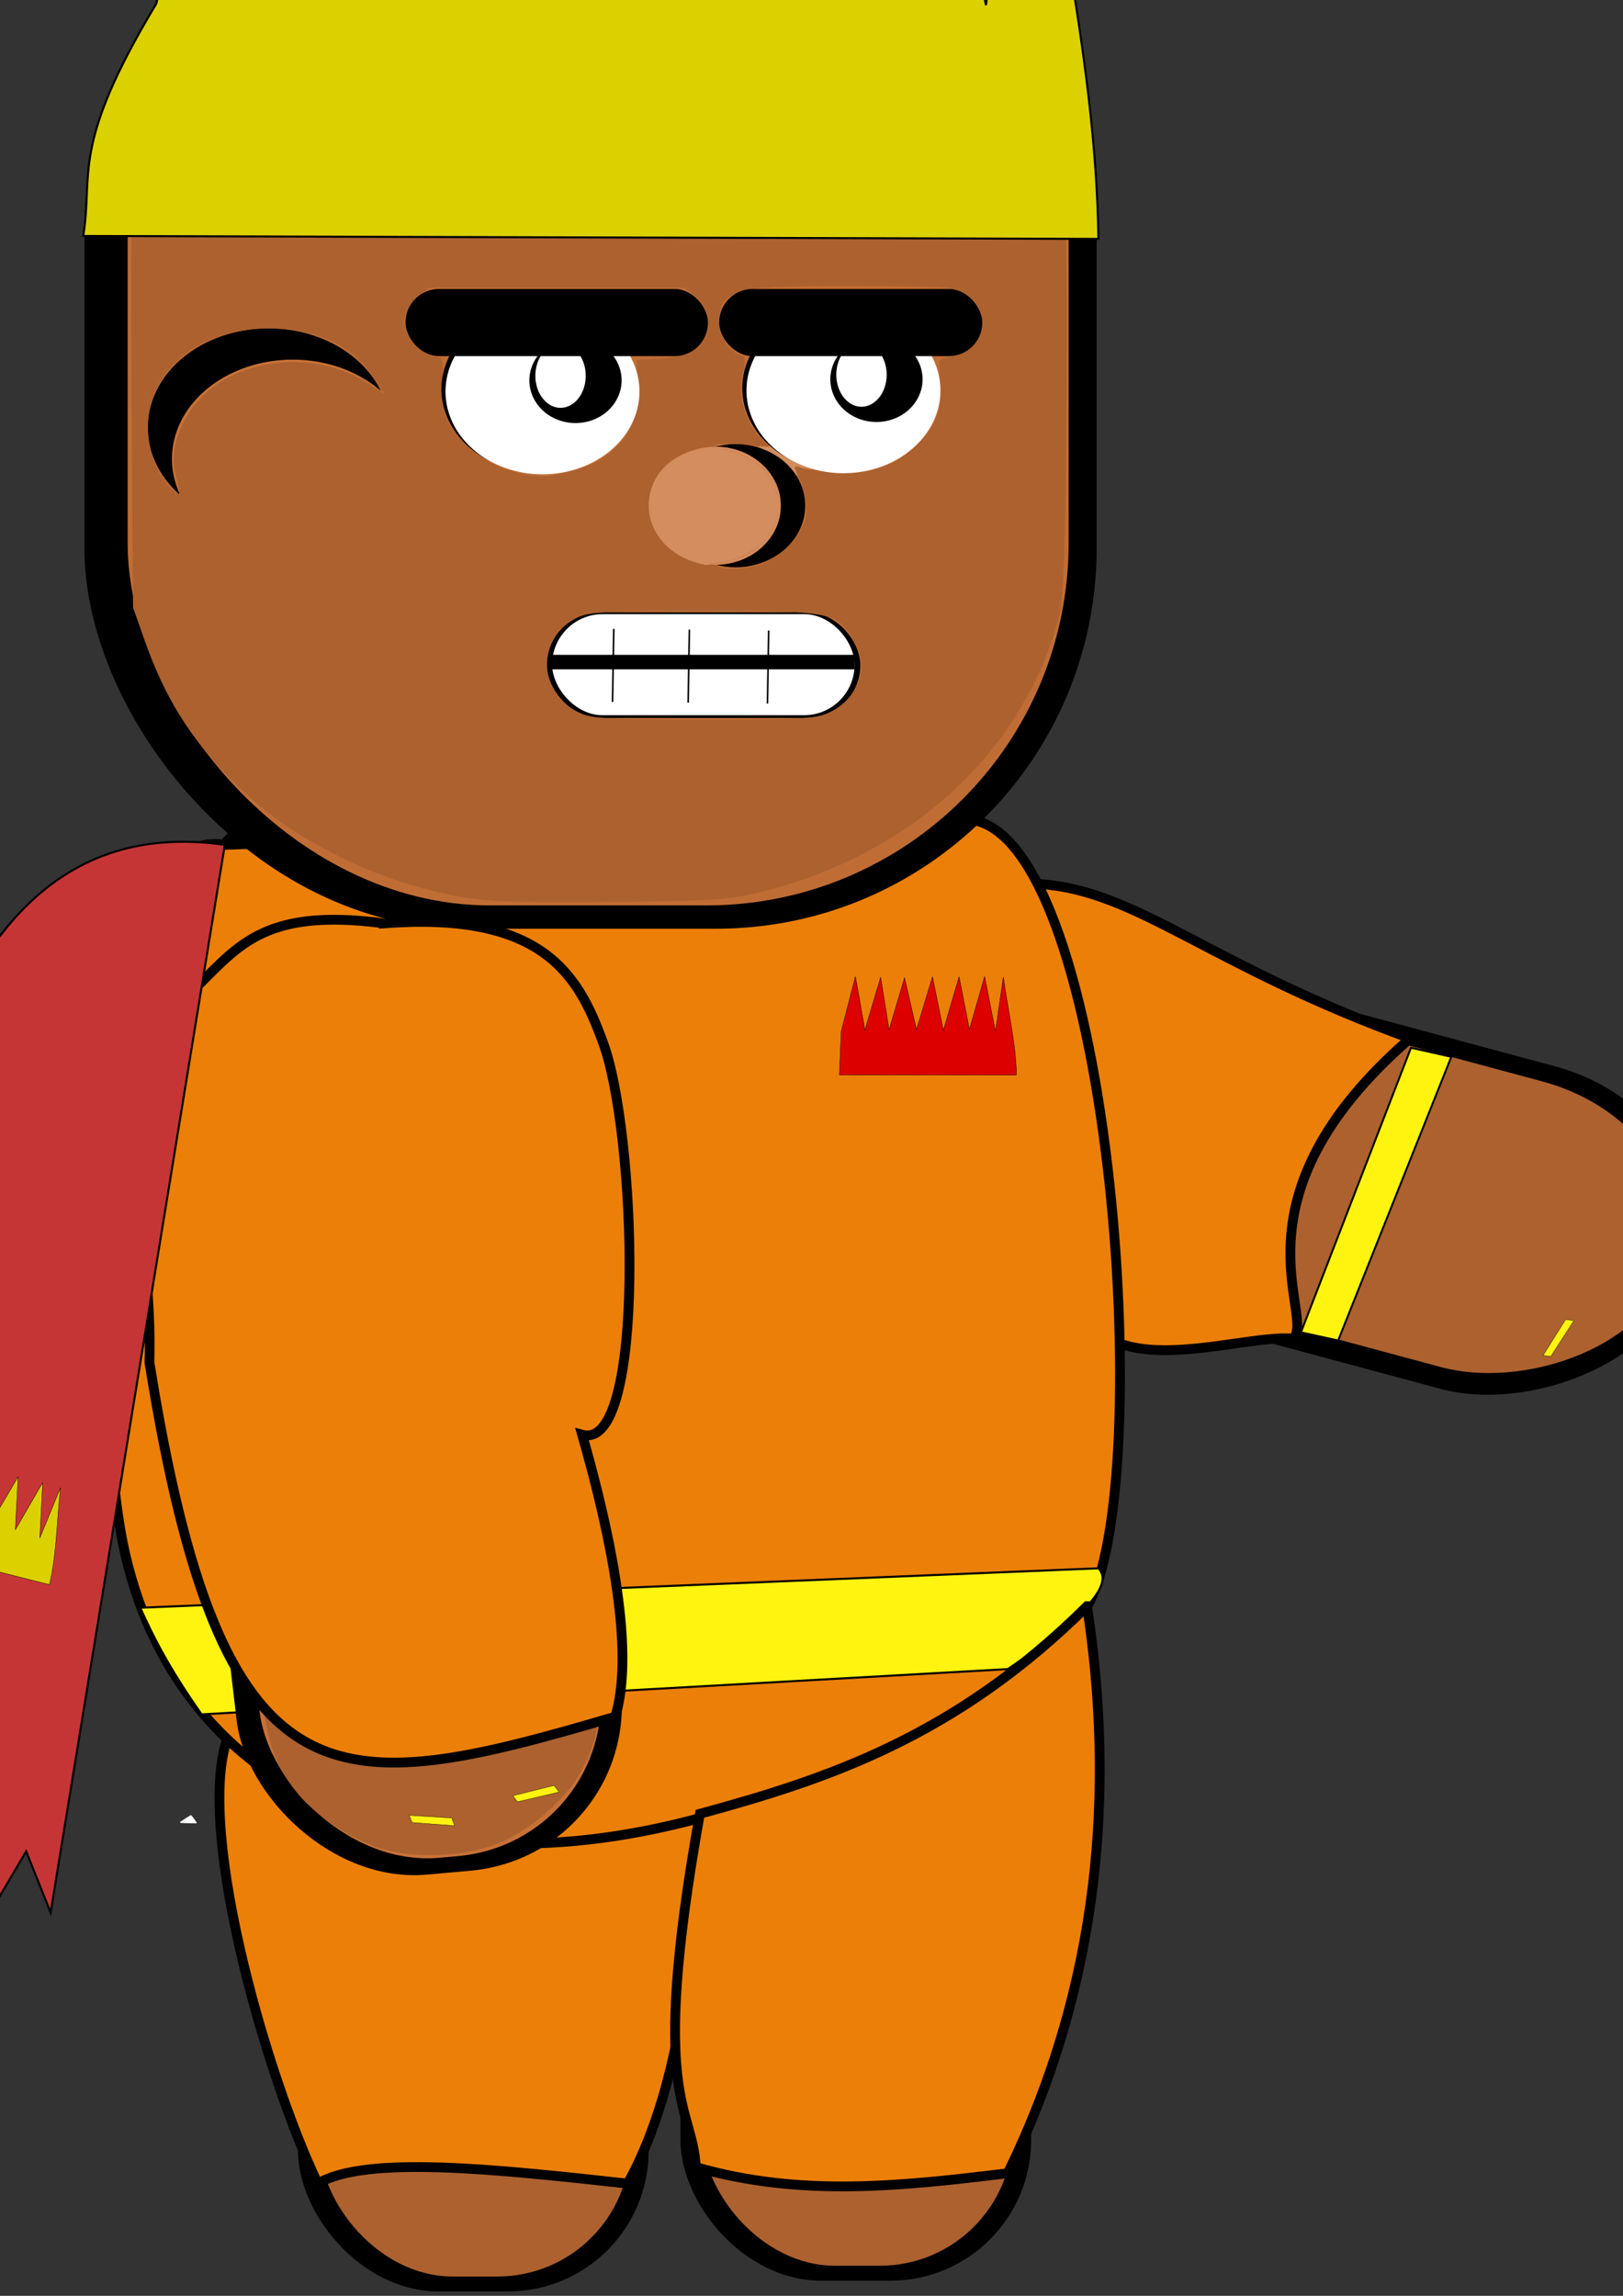 <?xml version="1.0" encoding="UTF-8" standalone="no"?>
<!-- Created with Inkscape (http://www.inkscape.org/) -->

<svg
   xmlns:dc="http://purl.org/dc/elements/1.1/"
   xmlns:cc="http://creativecommons.org/ns#"
   xmlns:rdf="http://www.w3.org/1999/02/22-rdf-syntax-ns#"
   xmlns:svg="http://www.w3.org/2000/svg"
   xmlns="http://www.w3.org/2000/svg"
   xmlns:sodipodi="http://sodipodi.sourceforge.net/DTD/sodipodi-0.dtd"
   xmlns:inkscape="http://www.inkscape.org/namespaces/inkscape"
   width="210mm"
   height="297mm"
   viewBox="0 0 210 297"
   version="1.1"
   id="svg1028"
   inkscape:version="0.92.3 (2405546, 2018-03-11)"
   sodipodi:docname="Bürgermeister.svg">
  <rect x="0" y="0" width="210" height="297" fill="#333333" stroke="none"/>
  <defs
     id="defs1022">
    <inkscape:path-effect
       effect="spiro"
       id="path-effect6749"
       is_visible="true" />
    <inkscape:path-effect
       effect="spiro"
       id="path-effect6733"
       is_visible="true" />
    <inkscape:path-effect
       effect="spiro"
       id="path-effect6717"
       is_visible="true" />
  </defs>
  <sodipodi:namedview
     id="base"
     pagecolor="#ffffff"
     bordercolor="#666666"
     borderopacity="1.0"
     inkscape:pageopacity="0.0"
     inkscape:pageshadow="2"
     inkscape:zoom="0.35"
     inkscape:cx="-72.434086"
     inkscape:cy="685.27516"
     inkscape:document-units="mm"
     inkscape:current-layer="layer1"
     showgrid="false"
     inkscape:window-width="1920"
     inkscape:window-height="1017"
     inkscape:window-x="-8"
     inkscape:window-y="-8"
     inkscape:window-maximized="1" />
  <g
     inkscape:label="Ebene 1"
     inkscape:groupmode="layer"
     id="layer1">
    <rect
       style="display:inline;fill:#000000;stroke-width:0.189;stroke-miterlimit:4;stroke-dasharray:none"
       id="rect662-5-8-0"
       width="44.283"
       height="77.985"
       x="-125.446"
       y="183.155"
       ry="25.009"
       transform="matrix(0.332,-0.943,0.966,0.26,0,0)"
       inkscape:export-xdpi="300"
       inkscape:export-ydpi="300" />
    <rect
       style="display:inline;fill:#ac612f;fill-opacity:1;stroke-width:2.694"
       id="rect662-1-8"
       width="39.222"
       height="73.667"
       x="-122.705"
       y="185.187"
       ry="23.624"
       transform="matrix(0.332,-0.943,0.966,0.26,0,0)"
       inkscape:export-xdpi="300"
       inkscape:export-ydpi="300" />
    <rect
       style="display:inline;fill:#000000;stroke-width:0.221;stroke-miterlimit:4;stroke-dasharray:none"
       id="rect662-5-9"
       width="53.659"
       height="87.936"
       x="-114.238"
       y="130.904"
       ry="28.2"
       transform="matrix(0.436,-0.9,0.938,0.348,0,0)"
       inkscape:export-xdpi="300"
       inkscape:export-ydpi="300" />
    <rect
       style="display:inline;fill:#d38d5f;stroke-width:2.696"
       id="rect662-6"
       width="47.527"
       height="83.067"
       x="-110.916"
       y="133.195"
       ry="26.639"
       transform="matrix(0.436,-0.9,0.938,0.348,0,0)"
       inkscape:export-xdpi="300"
       inkscape:export-ydpi="300" />
    <rect
       style="display:inline;fill:#000000;stroke-width:0.163;stroke-miterlimit:4;stroke-dasharray:none"
       id="rect662-5-1-3"
       width="45.372"
       height="56.743"
       x="88.045"
       y="238.298"
       ry="18.197"
       inkscape:export-xdpi="300"
       inkscape:export-ydpi="300" />
    <rect
       style="display:inline;fill:#ac612f;fill-opacity:1;stroke-width:2.69"
       id="rect662-7-4"
       width="40.187"
       height="53.601"
       x="90.854"
       y="239.508"
       ry="17.189"
       inkscape:export-xdpi="300"
       inkscape:export-ydpi="300" />
    <rect
       style="display:inline;fill:#000000;stroke-width:0.206;stroke-miterlimit:4;stroke-dasharray:none"
       id="rect662-5-1-5"
       width="64.752"
       height="63.33"
       x="72.146"
       y="196.829"
       ry="20.309"
       inkscape:export-xdpi="300"
       inkscape:export-ydpi="300" />
    <rect
       style="display:inline;fill:#d38d5f;stroke-width:2.69"
       id="rect662-7-0"
       width="57.351"
       height="59.823"
       x="76.155"
       y="198.479"
       ry="19.185"
       inkscape:export-xdpi="300"
       inkscape:export-ydpi="300" />
    <rect
       style="display:inline;fill:#000000;stroke-width:0.26;stroke-miterlimit:4;stroke-dasharray:none"
       id="rect16-9"
       width="130.209"
       height="148.693"
       x="14.379"
       y="92.15"
       ry="52.453"
       inkscape:export-xdpi="300"
       inkscape:export-ydpi="300" />
    <rect
       style="display:inline;fill:#d38d5f;stroke-width:2.69"
       id="rect16-9-4"
       width="120.216"
       height="133.9"
       x="18.991"
       y="98.875"
       ry="47.235"
       inkscape:export-xdpi="300"
       inkscape:export-ydpi="300" />
    <path
       style="display:inline;fill:#c87137;stroke-width:2.69"
       id="path963"
       sodipodi:type="arc"
       sodipodi:cx="87.942024"
       sodipodi:cy="135.37643"
       sodipodi:rx="17.380369"
       sodipodi:ry="13.786261"
       sodipodi:start="2.5049664"
       sodipodi:end="2.4837147"
       d="m 73.966,143.572 a 17.38,13.786 0 0 1 3.569,-19.238 17.38,13.786 0 0 1 24.272,2.729 17.38,13.786 0 0 1 -3.311,19.267 17.38,13.786 0 0 1 -24.307,-2.524"
       sodipodi:open="true"
       inkscape:export-xdpi="300"
       inkscape:export-ydpi="300" />
    <path
       style="display:inline;fill:#d38d5f;stroke-width:2.69"
       id="path963-6"
       sodipodi:type="arc"
       sodipodi:cx="87.668304"
       sodipodi:cy="133.11841"
       sodipodi:rx="17.380369"
       sodipodi:ry="13.786261"
       sodipodi:start="2.5049664"
       sodipodi:end="2.4837147"
       d="m 73.693,141.314 a 17.38,13.786 0 0 1 3.569,-19.238 17.38,13.786 0 0 1 24.272,2.729 17.38,13.786 0 0 1 -3.311,19.267 17.38,13.786 0 0 1 -24.307,-2.524"
       sodipodi:open="true"
       inkscape:export-xdpi="300"
       inkscape:export-ydpi="300" />
    <path
       style="display:inline;fill:#c87137;stroke-width:2.69"
       id="path963-2"
       sodipodi:type="arc"
       sodipodi:cx="88.270462"
       sodipodi:cy="141.54262"
       sodipodi:rx="2.6540413"
       sodipodi:ry="1.8880886"
       sodipodi:start="2.5049664"
       sodipodi:end="2.4837147"
       d="m 86.136,142.665 a 2.654,1.888 0 0 1 0.545,-2.635 2.654,1.888 0 0 1 3.706,0.374 2.654,1.888 0 0 1 -0.506,2.639 2.654,1.888 0 0 1 -3.712,-0.346"
       sodipodi:open="true"
       inkscape:export-xdpi="300"
       inkscape:export-ydpi="300" />
    <path
       style="display:inline;fill:#c87137;stroke-width:2.69"
       id="path963-7"
       sodipodi:type="arc"
       sodipodi:cx="120.17259"
       sodipodi:cy="133.6871"
       sodipodi:rx="15.946647"
       sodipodi:ry="12.334738"
       sodipodi:start="2.5049664"
       sodipodi:end="2.4837147"
       d="m 107.35,141.02 a 15.947,12.335 0 0 1 3.275,-17.212 15.947,12.335 0 0 1 22.269,2.442 15.947,12.335 0 0 1 -3.038,17.238 15.947,12.335 0 0 1 -22.302,-2.258"
       sodipodi:open="true"
       inkscape:export-xdpi="300"
       inkscape:export-ydpi="300" />
    <path
       style="display:inline;fill:#d38d5f;stroke-width:2.69"
       id="path963-6-4"
       sodipodi:type="arc"
       sodipodi:cx="119.92138"
       sodipodi:cy="131.6669"
       sodipodi:rx="15.946647"
       sodipodi:ry="12.334738"
       sodipodi:start="2.5049664"
       sodipodi:end="2.4837147"
       d="m 107.099,139 a 15.947,12.335 0 0 1 3.275,-17.212 15.947,12.335 0 0 1 22.269,2.442 15.947,12.335 0 0 1 -3.038,17.238 15.947,12.335 0 0 1 -22.302,-2.258"
       sodipodi:open="true"
       inkscape:export-xdpi="300"
       inkscape:export-ydpi="300" />
    <path
       style="display:inline;fill:#c87137;stroke-width:2.69"
       id="path963-2-8"
       sodipodi:type="arc"
       sodipodi:cx="120.47395"
       sodipodi:cy="139.2041"
       sodipodi:rx="2.4351068"
       sodipodi:ry="1.6892961"
       sodipodi:start="2.5049664"
       sodipodi:end="2.4837147"
       d="m 118.516,140.208 a 2.435,1.689 0 0 1 0.5,-2.357 2.435,1.689 0 0 1 3.401,0.334 2.435,1.689 0 0 1 -0.464,2.361 2.435,1.689 0 0 1 -3.406,-0.309"
       sodipodi:open="true"
       inkscape:export-xdpi="300"
       inkscape:export-ydpi="300" />
    <rect
       style="display:inline;fill:#000000;stroke-width:0.163;stroke-miterlimit:4;stroke-dasharray:none"
       id="rect662-5-1-3-8"
       width="45.372"
       height="56.743"
       x="38.559"
       y="239.691"
       ry="18.197"
       inkscape:export-xdpi="300"
       inkscape:export-ydpi="300" />
    <rect
       style="display:inline;fill:#ac612f;fill-opacity:1;stroke-width:2.69"
       id="rect662-7-4-0"
       width="40.187"
       height="53.601"
       x="41.368"
       y="240.901"
       ry="17.189"
       inkscape:export-xdpi="300"
       inkscape:export-ydpi="300" />
    <rect
       style="display:inline;fill:#000000;stroke-width:0.206;stroke-miterlimit:4;stroke-dasharray:none"
       id="rect662-5-1"
       width="64.752"
       height="63.33"
       x="30.09"
       y="201.387"
       ry="20.309"
       inkscape:export-xdpi="300"
       inkscape:export-ydpi="300" />
    <rect
       style="display:inline;fill:#d38d5f;stroke-width:2.69"
       id="rect662-7"
       width="57.351"
       height="59.823"
       x="34.098"
       y="203.037"
       ry="19.185"
       inkscape:export-xdpi="300"
       inkscape:export-ydpi="300" />
    <path
       style="fill:#ec7f07;fill-opacity:1;stroke:#000000;stroke-width:1.265;stroke-linecap:butt;stroke-linejoin:miter;stroke-miterlimit:4;stroke-dasharray:none;stroke-opacity:1"
       d="m 29.826,223.869 60.735,10.775 c -0.628,20.428 -3.272,36.958 -9.354,47.841 -16.972,-1.862 -33.905,-3.705 -40.09,0 -6.838,-14.307 -16.375,-47.66 -11.29,-58.616 z"
       id="path1135"
       inkscape:connector-curvature="0"
       sodipodi:nodetypes="ccccc" />
    <path
       style="fill:#ec7f07;fill-opacity:1;stroke:#000000;stroke-width:1.265;stroke-linecap:butt;stroke-linejoin:miter;stroke-miterlimit:4;stroke-dasharray:none;stroke-opacity:1"
       d="m 167.351,173.174 c -7.47,-0.697 -27.49,7.394 -28.147,-8.154 0.104,-10.215 -7.055,-41.823 -4.544,-50.648 12.647,0.911 21.742,10.493 47.797,19.956 -23.918,20.76 -12.224,35.729 -15.106,38.846 z"
       id="path1125"
       inkscape:connector-curvature="0"
       sodipodi:nodetypes="ccccc" />
    <path
       style="fill:#ec7f07;fill-opacity:1;stroke:#000000;stroke-width:1.265;stroke-linecap:butt;stroke-linejoin:miter;stroke-miterlimit:4;stroke-dasharray:none;stroke-opacity:1"
       d="m 29.089,109.294 97.195,-3.123 c 18.379,4.406 23.83,92.333 13.351,103.01 -16.739,17.055 -34.174,22.608 -45.332,24.928 -39.719,12.302 -72.818,-1.669 -78.748,-36.297 -3.106,-18.14 -6.347,-91.868 13.534,-88.518 z"
       id="path1131"
       inkscape:connector-curvature="0"
       sodipodi:nodetypes="ccscsc" />
    <path
       style="display:inline;opacity:1;fill:#c87137;fill-opacity:1;stroke-width:0.048;stroke-linecap:round;stroke-linejoin:round;stroke-miterlimit:4;stroke-dasharray:none;paint-order:normal"
       d="m 38.977,236.099 -0.506,-0.013 -0.114,-0.105 c -0.063,-0.058 -0.121,-0.116 -0.129,-0.128 -0.015,-0.023 0.228,-0.023 1.787,0.01 l 0.465,0.01 -0.18,0.123 -0.18,0.123 -0.318,-0.001 c -0.175,-10e-4 -0.546,-0.007 -0.824,-0.015 z"
       id="path6538"
       inkscape:connector-curvature="0"
       inkscape:export-xdpi="300"
       inkscape:export-ydpi="300" />
    <path
       style="display:inline;opacity:1;fill:#c87137;fill-opacity:1;stroke-width:0.048;stroke-linecap:round;stroke-linejoin:round;stroke-miterlimit:4;stroke-dasharray:none;paint-order:normal"
       d="m 50.812,236.353 c -0.607,-0.015 -1.188,-0.027 -1.291,-0.028 l -0.187,-0.001 -0.159,-0.149 c -0.087,-0.082 -0.156,-0.151 -0.153,-0.153 0.004,-0.001 0.652,0.007 1.442,0.023 0.789,0.015 1.535,0.027 1.656,0.027 l 0.221,8e-4 -0.178,0.156 c -0.118,0.103 -0.189,0.155 -0.212,0.154 -0.019,-0.001 -0.531,-0.015 -1.138,-0.029 z"
       id="path6540"
       inkscape:connector-curvature="0"
       inkscape:export-xdpi="300"
       inkscape:export-ydpi="300" />
    <path
       style="display:inline;opacity:1;fill:#c87137;fill-opacity:1;stroke-width:0.096;stroke-linecap:round;stroke-linejoin:round;stroke-miterlimit:4;stroke-dasharray:none;paint-order:normal"
       d="m 59.092,236.523 c -0.028,-0.007 -0.099,-0.085 -0.158,-0.173 l -0.107,-0.16 0.889,0.018 c 0.489,0.01 0.893,0.02 0.898,0.023 0.006,0.006 -0.019,0.072 -0.055,0.152 l -0.065,0.145 -0.675,0.006 c -0.371,0.003 -0.698,-0.001 -0.726,-0.007 z"
       id="path6542"
       inkscape:connector-curvature="0"
       inkscape:export-xdpi="300"
       inkscape:export-ydpi="300" />
    <path
       style="display:inline;opacity:1;fill:#c87137;fill-opacity:1;stroke-width:0.096;stroke-linecap:round;stroke-linejoin:round;stroke-miterlimit:4;stroke-dasharray:none;paint-order:normal"
       d="m 64.078,236.639 -0.569,-0.01 -0.102,-0.178 -0.102,-0.178 0.468,0.006 c 0.257,0.001 0.76,0.013 1.117,0.023 l 0.65,0.018 -0.056,0.164 -0.056,0.164 -0.39,10e-4 c -0.214,5.3e-4 -0.646,-0.003 -0.958,-0.007 z"
       id="path6544"
       inkscape:connector-curvature="0"
       inkscape:export-xdpi="300"
       inkscape:export-ydpi="300" />
    <path
       style="display:inline;opacity:1;fill:#ffffff;fill-opacity:1;stroke:none;stroke-width:0;stroke-linecap:round;stroke-linejoin:round;stroke-miterlimit:4;stroke-dasharray:none;stroke-opacity:1;paint-order:normal"
       d="m 24.682,234.818 c -0.467,0.265 -0.911,0.565 -1.352,0.862 -0.103,0.074 0.025,0.163 0.12,0.15 0.642,0.038 1.287,0.037 1.931,0.05 0.158,-0.041 0.01,-0.178 -0.033,-0.249 -0.2,-0.269 -0.378,-0.557 -0.607,-0.807 -0.02,-0.001 -0.04,-0.007 -0.059,-0.006 z"
       id="path6614"
       inkscape:connector-curvature="0"
       inkscape:export-xdpi="300"
       inkscape:export-ydpi="300" />
    <path
       style="display:inline;fill:#a05a2c;fill-opacity:1;stroke:#000000;stroke-width:0.403;stroke-linecap:butt;stroke-linejoin:miter;stroke-miterlimit:4;stroke-dasharray:none;stroke-opacity:1"
       d="m 35.903,200.311 c -0.102,-0.576 0.046,-1.187 0.373,-1.672 0.327,-0.485 0.826,-0.846 1.379,-1.037 0.553,-0.192 1.157,-0.219 1.733,-0.111 0.575,0.107 1.122,0.346 1.613,0.665 1.249,0.813 2.099,2.107 3.229,3.079 0.533,0.458 1.138,0.855 1.528,1.44 0.195,0.292 0.33,0.631 0.345,0.982 0.015,0.351 -0.098,0.714 -0.343,0.965 -0.132,0.136 -0.3,0.236 -0.479,0.297 -0.18,0.061 -0.372,0.083 -0.561,0.072 -0.379,-0.021 -0.741,-0.171 -1.063,-0.372 -0.643,-0.403 -1.144,-1.009 -1.805,-1.383 -0.664,-0.375 -1.44,-0.488 -2.197,-0.58 -0.757,-0.092 -1.532,-0.174 -2.222,-0.498 -0.376,-0.176 -0.721,-0.424 -0.992,-0.739 -0.271,-0.315 -0.465,-0.699 -0.538,-1.108 z"
       id="path6715"
       inkscape:connector-curvature="0"
       inkscape:path-effect="#path-effect6717"
       inkscape:original-d="m 35.903088,200.31115 c -0.51117,-0.61451 3.40028,-1.43792 5.0984,-2.15504 1.69811,-0.71716 2.15398,2.05119 3.22897,3.07861 1.07498,1.02743 1.02102,2.25645 1.52952,3.38648 0.50848,1.13005 -2.60451,-0.92483 -3.90877,-1.38534 -1.30426,-0.46075 -2.94438,-0.7196 -4.4186,-1.07755 -1.47421,-0.35801 -1.01833,-1.23267 -1.52952,-1.84716 z"
       inkscape:export-xdpi="300"
       inkscape:export-ydpi="300" />
    <path
       style="display:inline;fill:#a05a2c;fill-opacity:1;stroke:#000000;stroke-width:0.403;stroke-linecap:butt;stroke-linejoin:miter;stroke-miterlimit:4;stroke-dasharray:none;stroke-opacity:1"
       d="m 56.38,216.221 c -1.194,-0.077 -2.412,0.382 -3.258,1.227 -0.847,0.845 -1.308,2.062 -1.234,3.256 0.069,1.108 0.587,2.17 1.375,2.952 0.788,0.782 1.833,1.286 2.926,1.478 1.093,0.192 2.23,0.08 3.286,-0.262 1.056,-0.342 2.032,-0.909 2.894,-1.607 0.744,-0.602 1.417,-1.317 1.842,-2.175 0.425,-0.858 0.583,-1.874 0.297,-2.788 -0.198,-0.635 -0.603,-1.198 -1.116,-1.623 -0.513,-0.425 -1.13,-0.714 -1.774,-0.881 -1.289,-0.333 -2.654,-0.179 -3.955,0.102 -0.431,0.093 -0.859,0.2 -1.283,0.32 z"
       id="path6731"
       inkscape:connector-curvature="0"
       inkscape:path-effect="#path-effect6733"
       inkscape:original-d="m 56.379778,216.22097 c -0.4295,0.10773 -2.99297,2.98712 -4.49199,4.48258 -1.49902,1.49548 6.98922,1.70638 10.48128,2.56149 3.49208,0.85506 1.42774,-3.30985 2.13904,-4.96287 0.71133,-1.65305 -4.56159,-1.60219 -6.84492,-2.40139 -2.28334,-0.7992 -0.85392,0.21234 -1.28341,0.32002 z"
       inkscape:export-xdpi="300"
       inkscape:export-ydpi="300" />
    <path
       style="fill:#fff310;fill-opacity:1;stroke:#000000;stroke-width:0.265px;stroke-linecap:butt;stroke-linejoin:miter;stroke-opacity:1"
       d="M 142.119,202.884 18.143,207.987 c 1.657,3.655 3.553,7.538 7.938,13.796 L 130.402,215.924 c 8.902,-6.022 13.991,-10.765 11.717,-13.04 z"
       id="path1822"
       inkscape:connector-curvature="0"
       sodipodi:nodetypes="ccccc" />
    <path
       style="display:inline;fill:#a05a2c;fill-opacity:1;stroke:#000000;stroke-width:0.403;stroke-linecap:butt;stroke-linejoin:miter;stroke-miterlimit:4;stroke-dasharray:none;stroke-opacity:1"
       d="m 66.822,201.655 c -0.997,-0.168 -2.067,0.167 -2.79,0.874 -0.723,0.707 -1.081,1.769 -0.935,2.77 0.096,0.658 0.401,1.283 0.857,1.767 0.455,0.484 1.059,0.826 1.707,0.974 0.648,0.148 1.338,0.102 1.963,-0.126 0.625,-0.227 1.182,-0.635 1.593,-1.157 0.536,-0.682 0.818,-1.569 0.732,-2.433 -0.086,-0.864 -0.549,-1.691 -1.264,-2.183 -0.539,-0.371 -1.211,-0.546 -1.862,-0.486 z"
       id="path6747"
       inkscape:connector-curvature="0"
       inkscape:path-effect="#path-effect6749"
       inkscape:original-d="m 66.821898,201.65541 c -0.62293,-0.16 -2.48111,2.42758 -3.72482,3.64431 -1.24371,1.2167 4.08167,0.96987 6.11934,1.4577 2.03767,0.48796 -0.35263,-3.07933 -0.53215,-4.61617 -0.17948,-1.53676 -1.23947,-0.3258 -1.86238,-0.48579 z"
       inkscape:export-xdpi="300"
       inkscape:export-ydpi="300" />
    <rect
       style="display:inline;fill:#000000;stroke-width:0.221;stroke-miterlimit:4;stroke-dasharray:none"
       id="rect662-5"
       width="59.957"
       height="78.335"
       x="19.526"
       y="118.924"
       ry="25.121"
       inkscape:export-xdpi="300"
       inkscape:export-ydpi="300" />
    <rect
       style="display:inline;fill:#c87137;stroke-width:0.202;stroke-miterlimit:4;stroke-dasharray:none"
       id="rect662"
       width="53.105"
       height="73.997"
       x="23.238"
       y="120.966"
       ry="23.73"
       inkscape:export-xdpi="300"
       inkscape:export-ydpi="300" />
    <rect
       style="display:inline;fill:#000000;stroke-width:0.189;stroke-miterlimit:4;stroke-dasharray:none"
       id="rect662-5-8"
       width="49.903"
       height="69.031"
       x="4.589"
       y="177.584"
       ry="22.138"
       transform="matrix(0.996,-0.089,0.116,0.993,0,0)"
       inkscape:export-xdpi="300"
       inkscape:export-ydpi="300" />
    <rect
       style="display:inline;fill:#c87137;stroke-width:0.173;stroke-miterlimit:4;stroke-dasharray:none"
       id="rect662-1"
       width="44.2"
       height="65.209"
       x="7.679"
       y="179.383"
       ry="20.912"
       transform="matrix(0.996,-0.089,0.116,0.993,0,0)"
       inkscape:export-xdpi="300"
       inkscape:export-ydpi="300" />
    <path
       style="display:inline;fill:#ac612f;fill-opacity:1;stroke-width:0.508"
       d="m 49.013,239.067 c -3.781,-1.224 -8.398,-4.367 -10.676,-7.268 -3.359,-4.277 -3.959,-6.559 -5.773,-21.959 -1.47,-12.48 -1.603,-14.701 -1.049,-17.54 1.27,-6.506 6.149,-12.383 12.412,-14.949 2.808,-1.151 3.789,-1.294 8.865,-1.294 5.177,0 5.98,0.123 8.641,1.323 4.24,1.912 6.758,3.804 9.006,6.767 3.313,4.365 3.908,6.67 5.721,22.142 1.838,15.688 1.773,17.477 -0.818,22.603 -1.727,3.417 -6.283,7.545 -10.321,9.352 -4.358,1.951 -11.406,2.313 -16.009,0.823 z"
       id="path3840"
       inkscape:connector-curvature="0"
       inkscape:export-xdpi="300"
       inkscape:export-ydpi="300" />
    <path
       style="display:inline;fill:#d38d5f;stroke-width:0.508"
       d="m 28.466,185.003 c -1.917,-2.38 -3.381,-5.282 -4.204,-8.337 -1.173,-4.351 -1.161,-33.047 0.016,-37.413 2.36,-8.758 10.482,-15.811 20.252,-17.588 13.932,-2.534 27.535,5.318 30.845,17.805 1.27,4.79 0.907,35.422 -0.462,38.964 -1.566,4.053 -1.542,4.048 -5.204,1.081 -6.506,-5.269 -14.906,-7.223 -23.062,-5.364 -6.513,1.484 -11.36,4.504 -14.956,9.318 l -2.145,2.872 z"
       id="path3842"
       inkscape:connector-curvature="0"
       inkscape:export-xdpi="300"
       inkscape:export-ydpi="300" />
    <rect
       style="display:inline;fill:#000000;stroke-width:0.252;stroke-miterlimit:4;stroke-dasharray:none"
       id="rect16-5"
       width="130.978"
       height="139.616"
       x="10.92"
       y="-19.469"
       ry="49.251"
       inkscape:export-xdpi="300"
       inkscape:export-ydpi="300" />
    <rect
       style="display:inline;fill:#c06d35;fill-opacity:1;stroke-width:0.237;stroke-miterlimit:4;stroke-dasharray:none"
       id="rect16"
       width="121.754"
       height="132.892"
       x="16.519"
       y="-15.761"
       ry="46.879"
       inkscape:export-xdpi="300"
       inkscape:export-ydpi="300" />
    <rect
       style="display:inline;fill:#000000;stroke-width:0.28;stroke-miterlimit:4;stroke-dasharray:none"
       id="rect378-0"
       width="40.562"
       height="13.67"
       x="70.761"
       y="79.213"
       ry="6.835"
       inkscape:export-xdpi="300"
       inkscape:export-ydpi="300" />
    <rect
       style="display:inline;fill:#ffffff;stroke-width:0.269;stroke-miterlimit:4;stroke-dasharray:none"
       id="rect378-0-7"
       width="39.135"
       height="13.075"
       x="71.44"
       y="79.45"
       ry="6.538"
       inkscape:export-xdpi="300"
       inkscape:export-ydpi="300" />
    <rect
       style="display:inline;fill:#000000;stroke-width:0.181;stroke-miterlimit:4;stroke-dasharray:none"
       id="rect397"
       width="39.679"
       height="1.873"
       x="70.903"
       y="84.715"
       ry="0"
       inkscape:export-xdpi="300"
       inkscape:export-ydpi="300" />
    <rect
       style="display:inline;fill:#000000;stroke-width:0.029;stroke-miterlimit:4;stroke-dasharray:none"
       id="rect397-1"
       width="9.45"
       height="0.204"
       x="-89.759"
       y="-80.883"
       ry="0"
       transform="matrix(0.017,-1,-1,-0.013,0,0)"
       inkscape:export-xdpi="300"
       inkscape:export-ydpi="300" />
    <rect
       style="display:inline;fill:#000000;stroke-width:0.029;stroke-miterlimit:4;stroke-dasharray:none"
       id="rect397-1-0"
       width="9.45"
       height="0.204"
       x="-89.72"
       y="-90.667"
       ry="0"
       transform="matrix(0.017,-1,-1,-0.013,0,0)"
       inkscape:export-xdpi="300"
       inkscape:export-ydpi="300" />
    <rect
       style="display:inline;fill:#000000;stroke-width:0.029;stroke-miterlimit:4;stroke-dasharray:none"
       id="rect397-1-2"
       width="9.45"
       height="0.204"
       x="-89.705"
       y="-100.927"
       ry="0"
       transform="matrix(0.017,-1,-1,-0.013,0,0)"
       inkscape:export-xdpi="300"
       inkscape:export-ydpi="300" />
    <path
       style="display:inline;fill:#000000;stroke-width:0.269;stroke-miterlimit:4;stroke-dasharray:none"
       id="path533"
       sodipodi:type="arc"
       sodipodi:cx="34.751099"
       sodipodi:cy="55.320663"
       sodipodi:rx="15.626862"
       sodipodi:ry="12.83748"
       sodipodi:start="2.5049664"
       sodipodi:end="2.4919986"
       sodipodi:open="true"
       d="m 22.185,62.952 a 15.627,12.837 0 0 1 3.235,-17.93 15.627,12.837 0 0 1 21.836,2.599 15.627,12.837 0 0 1 -3.093,17.946 15.627,12.837 0 0 1 -21.856,-2.483"
       inkscape:export-xdpi="300"
       inkscape:export-ydpi="300" />
    <path
       style="display:inline;fill:#c87137;stroke-width:0.269;stroke-miterlimit:4;stroke-dasharray:none"
       id="path533-1"
       sodipodi:type="arc"
       sodipodi:cx="37.876495"
       sodipodi:cy="59.362106"
       sodipodi:rx="15.626862"
       sodipodi:ry="12.83748"
       sodipodi:start="2.5049664"
       sodipodi:end="2.4919986"
       sodipodi:open="true"
       d="m 25.311,66.994 a 15.627,12.837 0 0 1 3.235,-17.93 15.627,12.837 0 0 1 21.836,2.599 15.627,12.837 0 0 1 -3.093,17.946 15.627,12.837 0 0 1 -21.856,-2.483"
       inkscape:export-xdpi="300"
       inkscape:export-ydpi="300" />
    <path
       style="display:inline;fill:#ac612f;fill-opacity:1;stroke-width:0.508"
       d="m 60.344,116.144 c -11.426,-1.871 -22.942,-7.617 -30.319,-15.13 -5.43,-5.53 -8.714,-10.802 -11.303,-18.147 l -1.508,-4.279 -0.173,-26.208 c -0.162,-24.496 -0.104,-26.506 0.891,-30.763 3.18,-13.617 13.227,-25.278 27.251,-31.629 9.11,-4.125 14.208,-5.166 27.449,-5.606 23.397,-0.776 36.324,2.701 48.851,13.139 6.92,5.766 11.235,11.833 14.133,19.868 2.34,6.489 2.614,10.702 2.362,36.237 -0.194,19.619 -0.379,24.068 -1.118,26.737 -4.761,17.216 -19.311,30.417 -38.682,35.098 -3.891,0.94 -5.893,1.067 -19.024,1.206 -11.03,0.116 -15.703,-0.013 -18.81,-0.522 z M 107.108,92.256 c 4.033,-1.799 5.521,-6.069 3.313,-9.505 -2.321,-3.612 -2.721,-3.689 -19.309,-3.689 -12.874,0 -14.886,0.101 -16.39,0.821 -5.459,2.613 -5.244,9.907 0.366,12.373 1.656,0.728 3.653,0.831 16.024,0.831 12.381,0 14.363,-0.103 15.996,-0.831 z M 98.612,72.952 c 2.423,-0.885 5.144,-3.735 5.6,-5.866 0.35,-1.634 -0.059,-3.768 -1.162,-6.055 -0.373,-0.774 -0.281,-0.855 0.605,-0.525 0.575,0.214 2.585,0.491 4.466,0.615 4.435,0.291 7.497,-0.717 10.325,-3.401 2.726,-2.587 3.595,-4.868 3.222,-8.464 -0.288,-2.777 -0.276,-2.807 1.253,-3.074 5.717,-1 5.626,-7.903 -0.117,-8.908 -0.913,-0.16 -6.897,-0.291 -13.297,-0.291 -14.823,0 -16.493,0.505 -16.493,4.983 0,1.636 1.873,4.051 3.142,4.051 0.261,0 0.231,1.04 -0.067,2.311 -0.652,2.784 0.244,6.145 2.172,8.149 l 1.266,1.316 -3.664,-0.197 -3.664,-0.197 2.84,0.995 c 3.371,1.181 5.078,3.042 5.453,5.944 0.359,2.789 -0.114,4.173 -2.109,6.16 -1.181,1.176 -2.309,1.763 -3.787,1.97 -1.158,0.162 -1.973,0.482 -1.811,0.711 0.445,0.63 3.845,0.498 5.827,-0.226 z M 22.806,61.821 c -0.784,-2.703 -0.204,-5.569 1.729,-8.528 4.46,-6.831 15.712,-8.581 23.208,-3.609 l 1.999,1.326 -1.327,-2.074 c -2.67,-4.173 -7.355,-6.399 -13.56,-6.442 -6.553,-0.046 -11.929,2.761 -14.485,7.562 -2.197,4.127 -1.369,10.101 1.829,13.192 1.184,1.145 1.285,0.909 0.607,-1.427 z m 51.118,-0.853 c 5.89,-1.53 9.079,-5.689 8.67,-11.307 l -0.222,-3.054 3.226,-0.256 c 2.505,-0.199 3.54,-0.53 4.629,-1.483 1.993,-1.743 1.952,-4.551 -0.092,-6.339 L 88.641,37.222 H 72.031 55.421 l -1.586,1.553 c -0.982,0.961 -1.586,2.08 -1.586,2.935 0,1.664 2.271,4.186 3.958,4.396 1.134,0.141 1.193,0.346 1.023,3.538 -0.144,2.695 0.047,3.778 0.933,5.298 1.464,2.51 5.13,5.208 8.201,6.037 3.237,0.873 4.167,0.872 7.56,-0.01 z"
       id="path3868"
       inkscape:connector-curvature="0"
       inkscape:export-xdpi="300"
       inkscape:export-ydpi="300" />
    <path
       style="display:inline;fill:#d38d5f;stroke-width:0.508"
       d="m 89.754,72.585 c -3.219,-1.123 -5.436,-4.017 -5.436,-7.097 0,-5.819 6.137,-9.189 11.918,-6.545 6.904,3.158 5.503,12.121 -2.134,13.66 -2.879,0.58 -2.63,0.581 -4.348,-0.018 z"
       id="path3870"
       inkscape:connector-curvature="0"
       inkscape:export-xdpi="300"
       inkscape:export-ydpi="300" />
    <path
       style="display:inline;fill:#d38d5f;stroke-width:0.508"
       d="m 89.754,72.585 c -3.219,-1.123 -5.436,-4.017 -5.436,-7.097 0,-5.819 6.137,-9.189 11.918,-6.545 6.904,3.158 5.503,12.121 -2.134,13.66 -2.879,0.58 -2.63,0.581 -4.348,-0.018 z"
       id="path3872"
       inkscape:connector-curvature="0"
       inkscape:export-xdpi="300"
       inkscape:export-ydpi="300" />
    <path
       style="display:inline;fill:#d38d5f;stroke-width:0.508"
       d="m 89.754,72.585 c -3.219,-1.123 -5.436,-4.017 -5.436,-7.097 0,-5.819 6.137,-9.189 11.918,-6.545 6.904,3.158 5.503,12.121 -2.134,13.66 -2.879,0.58 -2.63,0.581 -4.348,-0.018 z"
       id="path3874"
       inkscape:connector-curvature="0"
       inkscape:export-xdpi="300"
       inkscape:export-ydpi="300" />
    <path
       style="display:inline;fill:#d38d5f;stroke-width:0.508"
       d="m 89.754,72.585 c -3.219,-1.123 -5.436,-4.017 -5.436,-7.097 0,-5.819 6.137,-9.189 11.918,-6.545 6.904,3.158 5.503,12.121 -2.134,13.66 -2.879,0.58 -2.63,0.581 -4.348,-0.018 z"
       id="path3876"
       inkscape:connector-curvature="0"
       inkscape:export-xdpi="300"
       inkscape:export-ydpi="300" />
    <path
       style="display:inline;fill:#d38d5f;stroke-width:0.508"
       d="m 89.754,72.585 c -3.219,-1.123 -5.436,-4.017 -5.436,-7.097 0,-5.819 6.137,-9.189 11.918,-6.545 6.904,3.158 5.503,12.121 -2.134,13.66 -2.879,0.58 -2.63,0.581 -4.348,-0.018 z"
       id="path3878"
       inkscape:connector-curvature="0"
       inkscape:export-xdpi="300"
       inkscape:export-ydpi="300" />
    <path
       style="display:inline;fill:#d38d5f;stroke-width:0.508"
       d="m 89.754,72.585 c -3.219,-1.123 -5.436,-4.017 -5.436,-7.097 0,-5.819 6.137,-9.189 11.918,-6.545 6.904,3.158 5.503,12.121 -2.134,13.66 -2.879,0.58 -2.63,0.581 -4.348,-0.018 z"
       id="path3880"
       inkscape:connector-curvature="0"
       inkscape:export-xdpi="300"
       inkscape:export-ydpi="300" />
    <path
       style="display:inline;fill:#d38d5f;stroke-width:0.508"
       d="m 89.754,72.585 c -3.219,-1.123 -5.436,-4.017 -5.436,-7.097 0,-5.819 6.137,-9.189 11.918,-6.545 6.904,3.158 5.503,12.121 -2.134,13.66 -2.879,0.58 -2.63,0.581 -4.348,-0.018 z"
       id="path3882"
       inkscape:connector-curvature="0"
       inkscape:export-xdpi="300"
       inkscape:export-ydpi="300" />
    <path
       style="display:inline;fill:#d38d5f;stroke-width:0.508"
       d="m 89.754,72.585 c -3.219,-1.123 -5.436,-4.017 -5.436,-7.097 0,-5.819 6.137,-9.189 11.918,-6.545 6.904,3.158 5.503,12.121 -2.134,13.66 -2.879,0.58 -2.63,0.581 -4.348,-0.018 z"
       id="path3884"
       inkscape:connector-curvature="0"
       inkscape:export-xdpi="300"
       inkscape:export-ydpi="300" />
    <path
       style="display:inline;fill:#000000;stroke-width:0.145;stroke-miterlimit:4;stroke-dasharray:none"
       id="path105-6-1"
       sodipodi:type="arc"
       sodipodi:cx="108.59365"
       sodipodi:cy="50.201694"
       sodipodi:rx="12.546281"
       sodipodi:ry="10.708785"
       sodipodi:start="2.5049588"
       sodipodi:end="2.4919986"
       sodipodi:open="true"
       d="m 98.505,56.568 a 12.546,10.709 0 0 1 2.597,-14.957 12.546,10.709 0 0 1 17.531,2.168 12.546,10.709 0 0 1 -2.484,14.971 12.546,10.709 0 0 1 -17.547,-2.071"
       inkscape:export-xdpi="300"
       inkscape:export-ydpi="300" />
    <path
       style="display:inline;fill:#ffffff;stroke-width:0.145;stroke-miterlimit:4;stroke-dasharray:none"
       id="path105-1"
       sodipodi:type="arc"
       sodipodi:cx="109.13348"
       sodipodi:cy="50.510235"
       sodipodi:rx="12.546281"
       sodipodi:ry="10.708785"
       sodipodi:start="2.5049588"
       sodipodi:end="2.4919986"
       sodipodi:open="true"
       d="m 99.045,56.877 a 12.546,10.709 0 0 1 2.597,-14.957 12.546,10.709 0 0 1 17.531,2.168 12.546,10.709 0 0 1 -2.484,14.971 12.546,10.709 0 0 1 -17.547,-2.071"
       inkscape:export-xdpi="300"
       inkscape:export-ydpi="300" />
    <path
       style="display:inline;fill:#000000;stroke-width:0.072;stroke-miterlimit:4;stroke-dasharray:none"
       id="path105-7-1"
       sodipodi:type="arc"
       sodipodi:cx="113.40393"
       sodipodi:cy="49.066174"
       sodipodi:rx="5.9667583"
       sodipodi:ry="5.5251389"
       sodipodi:start="2.5049588"
       sodipodi:end="2.4919986"
       sodipodi:open="true"
       d="m 108.606,52.351 a 5.967,5.525 0 0 1 1.235,-7.717 5.967,5.525 0 0 1 8.338,1.119 5.967,5.525 0 0 1 -1.181,7.724 5.967,5.525 0 0 1 -8.345,-1.069"
       inkscape:export-xdpi="300"
       inkscape:export-ydpi="300" />
    <path
       style="display:inline;fill:#ffffff;stroke-width:0.046;stroke-miterlimit:4;stroke-dasharray:none"
       id="path105-5-3"
       sodipodi:type="arc"
       sodipodi:cx="111.46876"
       sodipodi:cy="48.473774"
       sodipodi:rx="3.2575433"
       sodipodi:ry="4.1428342"
       sodipodi:start="2.5049588"
       sodipodi:end="2.4919986"
       sodipodi:open="true"
       d="m 108.849,50.937 a 3.258,4.143 0 0 1 0.674,-5.786 3.258,4.143 0 0 1 4.552,0.839 3.258,4.143 0 0 1 -0.645,5.792 3.258,4.143 0 0 1 -4.556,-0.801"
       inkscape:export-xdpi="300"
       inkscape:export-ydpi="300" />
    <path
       style="display:inline;fill:#000000;stroke-width:0.145;stroke-miterlimit:4;stroke-dasharray:none"
       id="path105-6-1-2"
       sodipodi:type="arc"
       sodipodi:cx="69.654007"
       sodipodi:cy="50.341312"
       sodipodi:rx="12.546281"
       sodipodi:ry="10.708785"
       sodipodi:start="2.5049588"
       sodipodi:end="2.4919986"
       sodipodi:open="true"
       d="m 59.566,56.708 a 12.546,10.709 0 0 1 2.597,-14.957 12.546,10.709 0 0 1 17.531,2.168 12.546,10.709 0 0 1 -2.484,14.971 12.546,10.709 0 0 1 -17.547,-2.071"
       inkscape:export-xdpi="300"
       inkscape:export-ydpi="300" />
    <path
       style="display:inline;fill:#ffffff;stroke-width:0.145;stroke-miterlimit:4;stroke-dasharray:none"
       id="path105-1-9"
       sodipodi:type="arc"
       sodipodi:cx="70.193855"
       sodipodi:cy="50.649853"
       sodipodi:rx="12.546281"
       sodipodi:ry="10.708785"
       sodipodi:start="2.5049588"
       sodipodi:end="2.4919986"
       sodipodi:open="true"
       d="m 60.105,57.016 a 12.546,10.709 0 0 1 2.597,-14.957 12.546,10.709 0 0 1 17.531,2.168 12.546,10.709 0 0 1 -2.484,14.971 12.546,10.709 0 0 1 -17.547,-2.071"
       inkscape:export-xdpi="300"
       inkscape:export-ydpi="300" />
    <path
       style="display:inline;fill:#000000;stroke-width:0.072;stroke-miterlimit:4;stroke-dasharray:none"
       id="path105-7-1-2"
       sodipodi:type="arc"
       sodipodi:cx="74.464279"
       sodipodi:cy="49.205814"
       sodipodi:rx="5.9667583"
       sodipodi:ry="5.5251389"
       sodipodi:start="2.5049588"
       sodipodi:end="2.4919986"
       sodipodi:open="true"
       d="m 69.666,52.49 a 5.967,5.525 0 0 1 1.235,-7.717 5.967,5.525 0 0 1 8.338,1.119 5.967,5.525 0 0 1 -1.181,7.724 5.967,5.525 0 0 1 -8.345,-1.069"
       inkscape:export-xdpi="300"
       inkscape:export-ydpi="300" />
    <path
       style="display:inline;fill:#ffffff;stroke-width:0.046;stroke-miterlimit:4;stroke-dasharray:none"
       id="path105-5-3-6"
       sodipodi:type="arc"
       sodipodi:cx="72.529129"
       sodipodi:cy="48.61343"
       sodipodi:rx="3.257544"
       sodipodi:ry="4.1428342"
       sodipodi:start="2.5049588"
       sodipodi:end="2.4919986"
       sodipodi:open="true"
       d="m 69.91,51.076 a 3.258,4.143 0 0 1 0.674,-5.786 3.258,4.143 0 0 1 4.552,0.839 3.258,4.143 0 0 1 -0.645,5.792 3.258,4.143 0 0 1 -4.556,-0.801"
       inkscape:export-xdpi="300"
       inkscape:export-ydpi="300" />
    <rect
       style="display:inline;fill:#000000;stroke-width:0.313;stroke-miterlimit:4;stroke-dasharray:none"
       id="rect283"
       width="39.145"
       height="8.689"
       x="52.465"
       y="37.383"
       ry="4.344"
       inkscape:export-xdpi="300"
       inkscape:export-ydpi="300" />
    <rect
       style="display:inline;fill:#000000;stroke-width:0.292;stroke-miterlimit:4;stroke-dasharray:none"
       id="rect283-8"
       width="34.059"
       height="8.689"
       x="93.048"
       y="37.383"
       ry="4.344"
       inkscape:export-xdpi="300"
       inkscape:export-ydpi="300" />
    <path
       style="display:inline;fill:#000000;stroke-width:0.176;stroke-miterlimit:4;stroke-dasharray:none"
       id="path374"
       sodipodi:type="arc"
       sodipodi:cx="95.182442"
       sodipodi:cy="65.424232"
       sodipodi:rx="9.0062704"
       sodipodi:ry="7.9639926"
       sodipodi:start="2.5049664"
       sodipodi:end="2.4919986"
       sodipodi:open="true"
       d="m 87.94,70.159 a 9.006,7.964 0 0 1 1.864,-11.123 9.006,7.964 0 0 1 12.585,1.613 9.006,7.964 0 0 1 -1.783,11.133 9.006,7.964 0 0 1 -12.596,-1.54"
       inkscape:export-xdpi="300"
       inkscape:export-ydpi="300" />
    <path
       style="display:inline;fill:#c87137;stroke-width:0.176;stroke-miterlimit:4;stroke-dasharray:none"
       id="path376"
       sodipodi:type="arc"
       sodipodi:cx="92.559273"
       sodipodi:cy="65.424232"
       sodipodi:rx="8.4816332"
       sodipodi:ry="7.6485863"
       sodipodi:start="2.5049664"
       sodipodi:end="2.4919986"
       sodipodi:open="true"
       d="m 85.739,69.971 a 8.482,7.649 0 0 1 1.756,-10.682 8.482,7.649 0 0 1 11.852,1.549 8.482,7.649 0 0 1 -1.679,10.693 8.482,7.649 0 0 1 -11.862,-1.479"
       inkscape:export-xdpi="300"
       inkscape:export-ydpi="300" />
    <path
       style="display:inline;fill:#d38d5f;stroke-width:0.514"
       d="m 89.497,72.585 c -3.294,-1.123 -5.563,-4.017 -5.563,-7.097 0,-5.819 6.281,-9.189 12.197,-6.545 7.066,3.158 5.633,12.121 -2.184,13.66 -2.946,0.58 -2.692,0.581 -4.45,-0.018 z"
       id="path3886"
       inkscape:connector-curvature="0"
       inkscape:export-xdpi="300"
       inkscape:export-ydpi="300" />
    <path
       style="display:inline;fill:#d38d5f;stroke-width:0.064"
       d="m 87.691,71.652 c -2.918,-1.888 -4.196,-5.085 -3.286,-8.222 0.282,-0.971 0.852,-1.988 1.552,-2.767 0.437,-0.486 0.485,-0.414 0.054,0.083 -1.688,1.951 -2.174,4.918 -1.195,7.29 0.577,1.397 1.663,2.708 2.937,3.543 0.673,0.442 0.67,0.439 0.579,0.439 -0.042,0 -0.331,-0.165 -0.642,-0.366 z"
       id="path3890"
       inkscape:connector-curvature="0"
       inkscape:export-xdpi="300"
       inkscape:export-ydpi="300" />
    <path
       style="display:inline;fill:#d38d5f;stroke-width:0.064"
       d="m 92.221,73.032 c -0.103,-0.034 -0.054,-0.055 0.204,-0.088 0.727,-0.094 2.68,-0.565 3.263,-0.786 2.507,-0.952 4.327,-2.966 4.862,-5.381 0.163,-0.737 0.175,-2.019 0.025,-2.73 -0.485,-2.295 -2.118,-4.161 -4.546,-5.195 -1.366,-0.582 -2.483,-0.817 -3.876,-0.815 -1.277,0.001 -2.334,0.219 -3.455,0.71 -0.256,0.112 -0.482,0.19 -0.503,0.172 -0.02,-0.018 0.311,-0.179 0.737,-0.358 1.982,-0.833 4.082,-0.974 6.12,-0.413 2.569,0.708 4.658,2.547 5.522,4.862 0.305,0.817 0.406,1.416 0.406,2.412 0,0.996 -0.101,1.595 -0.406,2.412 -1.001,2.683 -3.618,4.685 -6.662,5.098 -0.865,0.118 -1.52,0.156 -1.691,0.1 z"
       id="path3894"
       inkscape:connector-curvature="0"
       inkscape:export-xdpi="300"
       inkscape:export-ydpi="300" />
    <path
       style="display:inline;fill:#d38d5f;stroke-width:0.064"
       d="m 102.746,61.068 c -0.951,-1.289 -2.307,-2.311 -3.901,-2.939 -0.355,-0.14 -0.657,-0.286 -0.672,-0.324 -0.02,-0.052 0.149,-0.06 0.66,-0.03 0.595,0.034 0.681,0.027 0.647,-0.05 -0.072,-0.164 0.08,-0.092 0.386,0.184 0.952,0.858 2.961,1.987 4.498,2.526 0.402,0.141 0.73,0.275 0.73,0.298 0,0.054 -1.072,-0.15 -1.593,-0.303 -0.222,-0.065 -0.459,-0.119 -0.527,-0.119 -0.172,0 -0.158,0.204 0.047,0.702 0.191,0.462 0.196,0.487 0.105,0.487 -0.036,0 -0.208,-0.194 -0.383,-0.431 z"
       id="path3896"
       inkscape:connector-curvature="0"
       inkscape:export-xdpi="300"
       inkscape:export-ydpi="300" />
    <path
       style="display:inline;fill:#d38d5f;stroke-width:0.064"
       d="m 88.789,72.256 c -0.061,-0.035 -0.07,-0.058 -0.021,-0.059 0.045,-5.29e-4 0.1,0.026 0.123,0.059 0.052,0.074 0.029,0.074 -0.102,0 z"
       id="path3898"
       inkscape:connector-curvature="0"
       inkscape:export-xdpi="300"
       inkscape:export-ydpi="300" />
    <path
       style="display:inline;fill:#d38d5f;stroke-width:0.064"
       d="m 87.295,59.449 c 0.047,-0.049 0.115,-0.089 0.153,-0.089 0.038,0 0.03,0.039 -0.017,0.089 -0.047,0.049 -0.115,0.089 -0.153,0.089 -0.038,0 -0.03,-0.039 0.017,-0.089 z"
       id="path3900"
       inkscape:connector-curvature="0"
       inkscape:export-xdpi="300"
       inkscape:export-ydpi="300" />
    <path
       style="display:inline;fill:#c87137;stroke-width:0.064"
       d="m 92.843,57.596 c -0.114,-0.1 -0.015,-0.139 0.358,-0.139 0.222,0 0.42,0.023 0.44,0.052 0.061,0.087 -0.704,0.17 -0.799,0.087 z"
       id="path3902"
       inkscape:connector-curvature="0"
       inkscape:export-xdpi="300"
       inkscape:export-ydpi="300" />
    <path
       style="fill:#ec7f07;fill-opacity:1;stroke:#000000;stroke-width:1.265;stroke-linecap:butt;stroke-linejoin:miter;stroke-miterlimit:4;stroke-dasharray:none;stroke-opacity:1"
       d="m 49.669,119.45 c -16.032,-2.103 -18.993,3.243 -25.123,9.087 -10.653,16.303 -4.679,31.404 -5.212,47.708 9.365,58.499 23.542,56.639 60.269,45.837 1.436,-4.654 2.012,-14.452 -4.276,-36.482 8.458,2.319 6.967,-39.509 2.673,-50.781 -3.237,-8.969 -7.994,-16.887 -28.331,-15.368 z"
       id="path1129"
       inkscape:connector-curvature="0"
       sodipodi:nodetypes="ccccccc" />
    <path
       style="fill:#ec7f07;fill-opacity:1;stroke:#000000;stroke-width:1.265;stroke-linecap:butt;stroke-linejoin:miter;stroke-miterlimit:4;stroke-dasharray:none;stroke-opacity:1"
       d="m 140.649,207.787 c 3.569,23.326 1.843,48.673 -10.265,73.362 -13.336,1.602 -26.674,3.165 -40.358,-0.802 -0.389,-8.008 -6.151,-8.497 0.535,-45.703 16.518,-4.494 33.075,-9.976 50.088,-26.857 z"
       id="path1133"
       inkscape:connector-curvature="0"
       sodipodi:nodetypes="ccccc" />
    <path
       style="fill:#dcd100;fill-opacity:1;stroke:#000000;stroke-width:0.265px;stroke-linecap:butt;stroke-linejoin:miter;stroke-opacity:1"
       d="M 142.119,30.905 10.772,30.527 C 12.1,22.454 9.043,19.059 20.222,0.478 L 30.049,-37.698 36.664,-0.278 47.625,-37.131 53.484,-0.467 64.256,-36.753 72.571,-0.656 83.722,-37.509 91.281,-0.089 102.243,-37.509 l 7.182,36.853 10.583,-37.042 7.56,38.365 5.481,-37.987 c 3.032,22.743 8.796,45.827 9.071,68.225 z"
       id="path1741"
       inkscape:connector-curvature="0"
       sodipodi:nodetypes="ccccccccccccccccc" />
    <path
       style="fill:#c63535;fill-opacity:1;stroke:#000000;stroke-width:0.265px;stroke-linecap:butt;stroke-linejoin:miter;stroke-opacity:1"
       d="m 29.089,109.294 -22.541,138.128 -3.165,-7.919 -4.128,7.02 -0.865,-7.56 -5.986,6.218 -2.433,-6.849 -7.284,3.046 -1.216,-5.695 -5.526,3.053 c 6.499,-63.574 8.211,-135.87 53.143,-129.441 z"
       id="path1743"
       inkscape:connector-curvature="0"
       sodipodi:nodetypes="ccccccccccc" />
    <path
       style="fill:#dcd100;fill-opacity:1;stroke:#000000;stroke-width:0.049px;stroke-linecap:butt;stroke-linejoin:miter;stroke-opacity:1"
       d="m 6.395,205.001 -22.024,-5.566 1.659,-5.311 3.46,-6.365 -0.495,6.966 3.603,-6.078 -0.596,6.797 3.544,-5.986 -0.133,6.806 3.636,-6.07 -0.327,7.008 3.628,-6.179 -0.369,6.89 3.544,-6.129 -0.369,7.176 2.677,-6.525 c -0.477,4.189 -0.483,8.562 -1.436,12.566 z"
       id="path1741-3"
       inkscape:connector-curvature="0"
       sodipodi:nodetypes="cccccccccccccccccc" />
    <path
       style="fill:#dc0000;fill-opacity:1;stroke:#000000;stroke-width:0.049px;stroke-linecap:butt;stroke-linejoin:miter;stroke-opacity:1"
       d="m 131.506,139.07 -22.896,-0.023 0.244,-5.631 1.826,-7.094 1.229,6.954 2.037,-6.848 1.089,6.813 2.002,-6.743 1.545,6.708 2.072,-6.848 1.405,6.954 2.037,-6.954 1.335,6.848 1.967,-6.883 1.405,7.129 1.018,-7.059 c 0.563,4.226 1.635,8.516 1.686,12.678 z"
       id="path1741-7"
       inkscape:connector-curvature="0"
       sodipodi:nodetypes="cccccccccccccccccc" />
    <path
       style="fill:#fff310;fill-opacity:1;stroke:#000000;stroke-width:0.248px;stroke-linecap:butt;stroke-linejoin:miter;stroke-opacity:1"
       d="m 182.569,135.546 -14.24,36.815 4.813,1.055 14.641,-36.698 z"
       inkscape:connector-curvature="0"
       id="path1775"
       sodipodi:nodetypes="ccccc" />
    <path
       style="fill:#fff310;fill-opacity:1;stroke:#000000;stroke-width:0.04px;stroke-linecap:butt;stroke-linejoin:miter;stroke-opacity:1"
       d="m 202.579,170.696 -2.918,4.653 0.986,0.133 3,-4.638 z"
       inkscape:connector-curvature="0"
       id="path1775-3"
       sodipodi:nodetypes="ccccc" />
    <path
       style="fill:#fff310;fill-opacity:1;stroke:#000000;stroke-width:0.04px;stroke-linecap:butt;stroke-linejoin:miter;stroke-opacity:1"
       d="m 71.678,230.982 -5.329,1.328 0.618,0.78 5.378,-1.26 z"
       inkscape:connector-curvature="0"
       id="path1775-3-5"
       sodipodi:nodetypes="ccccc" />
    <path
       style="fill:#fff310;fill-opacity:1;stroke:#000000;stroke-width:0.04px;stroke-linecap:butt;stroke-linejoin:miter;stroke-opacity:1"
       d="m 58.446,235.181 -5.482,-0.337 0.355,0.93 5.508,0.416 z"
       inkscape:connector-curvature="0"
       id="path1775-3-5-1"
       sodipodi:nodetypes="ccccc" />
  </g>
</svg>
